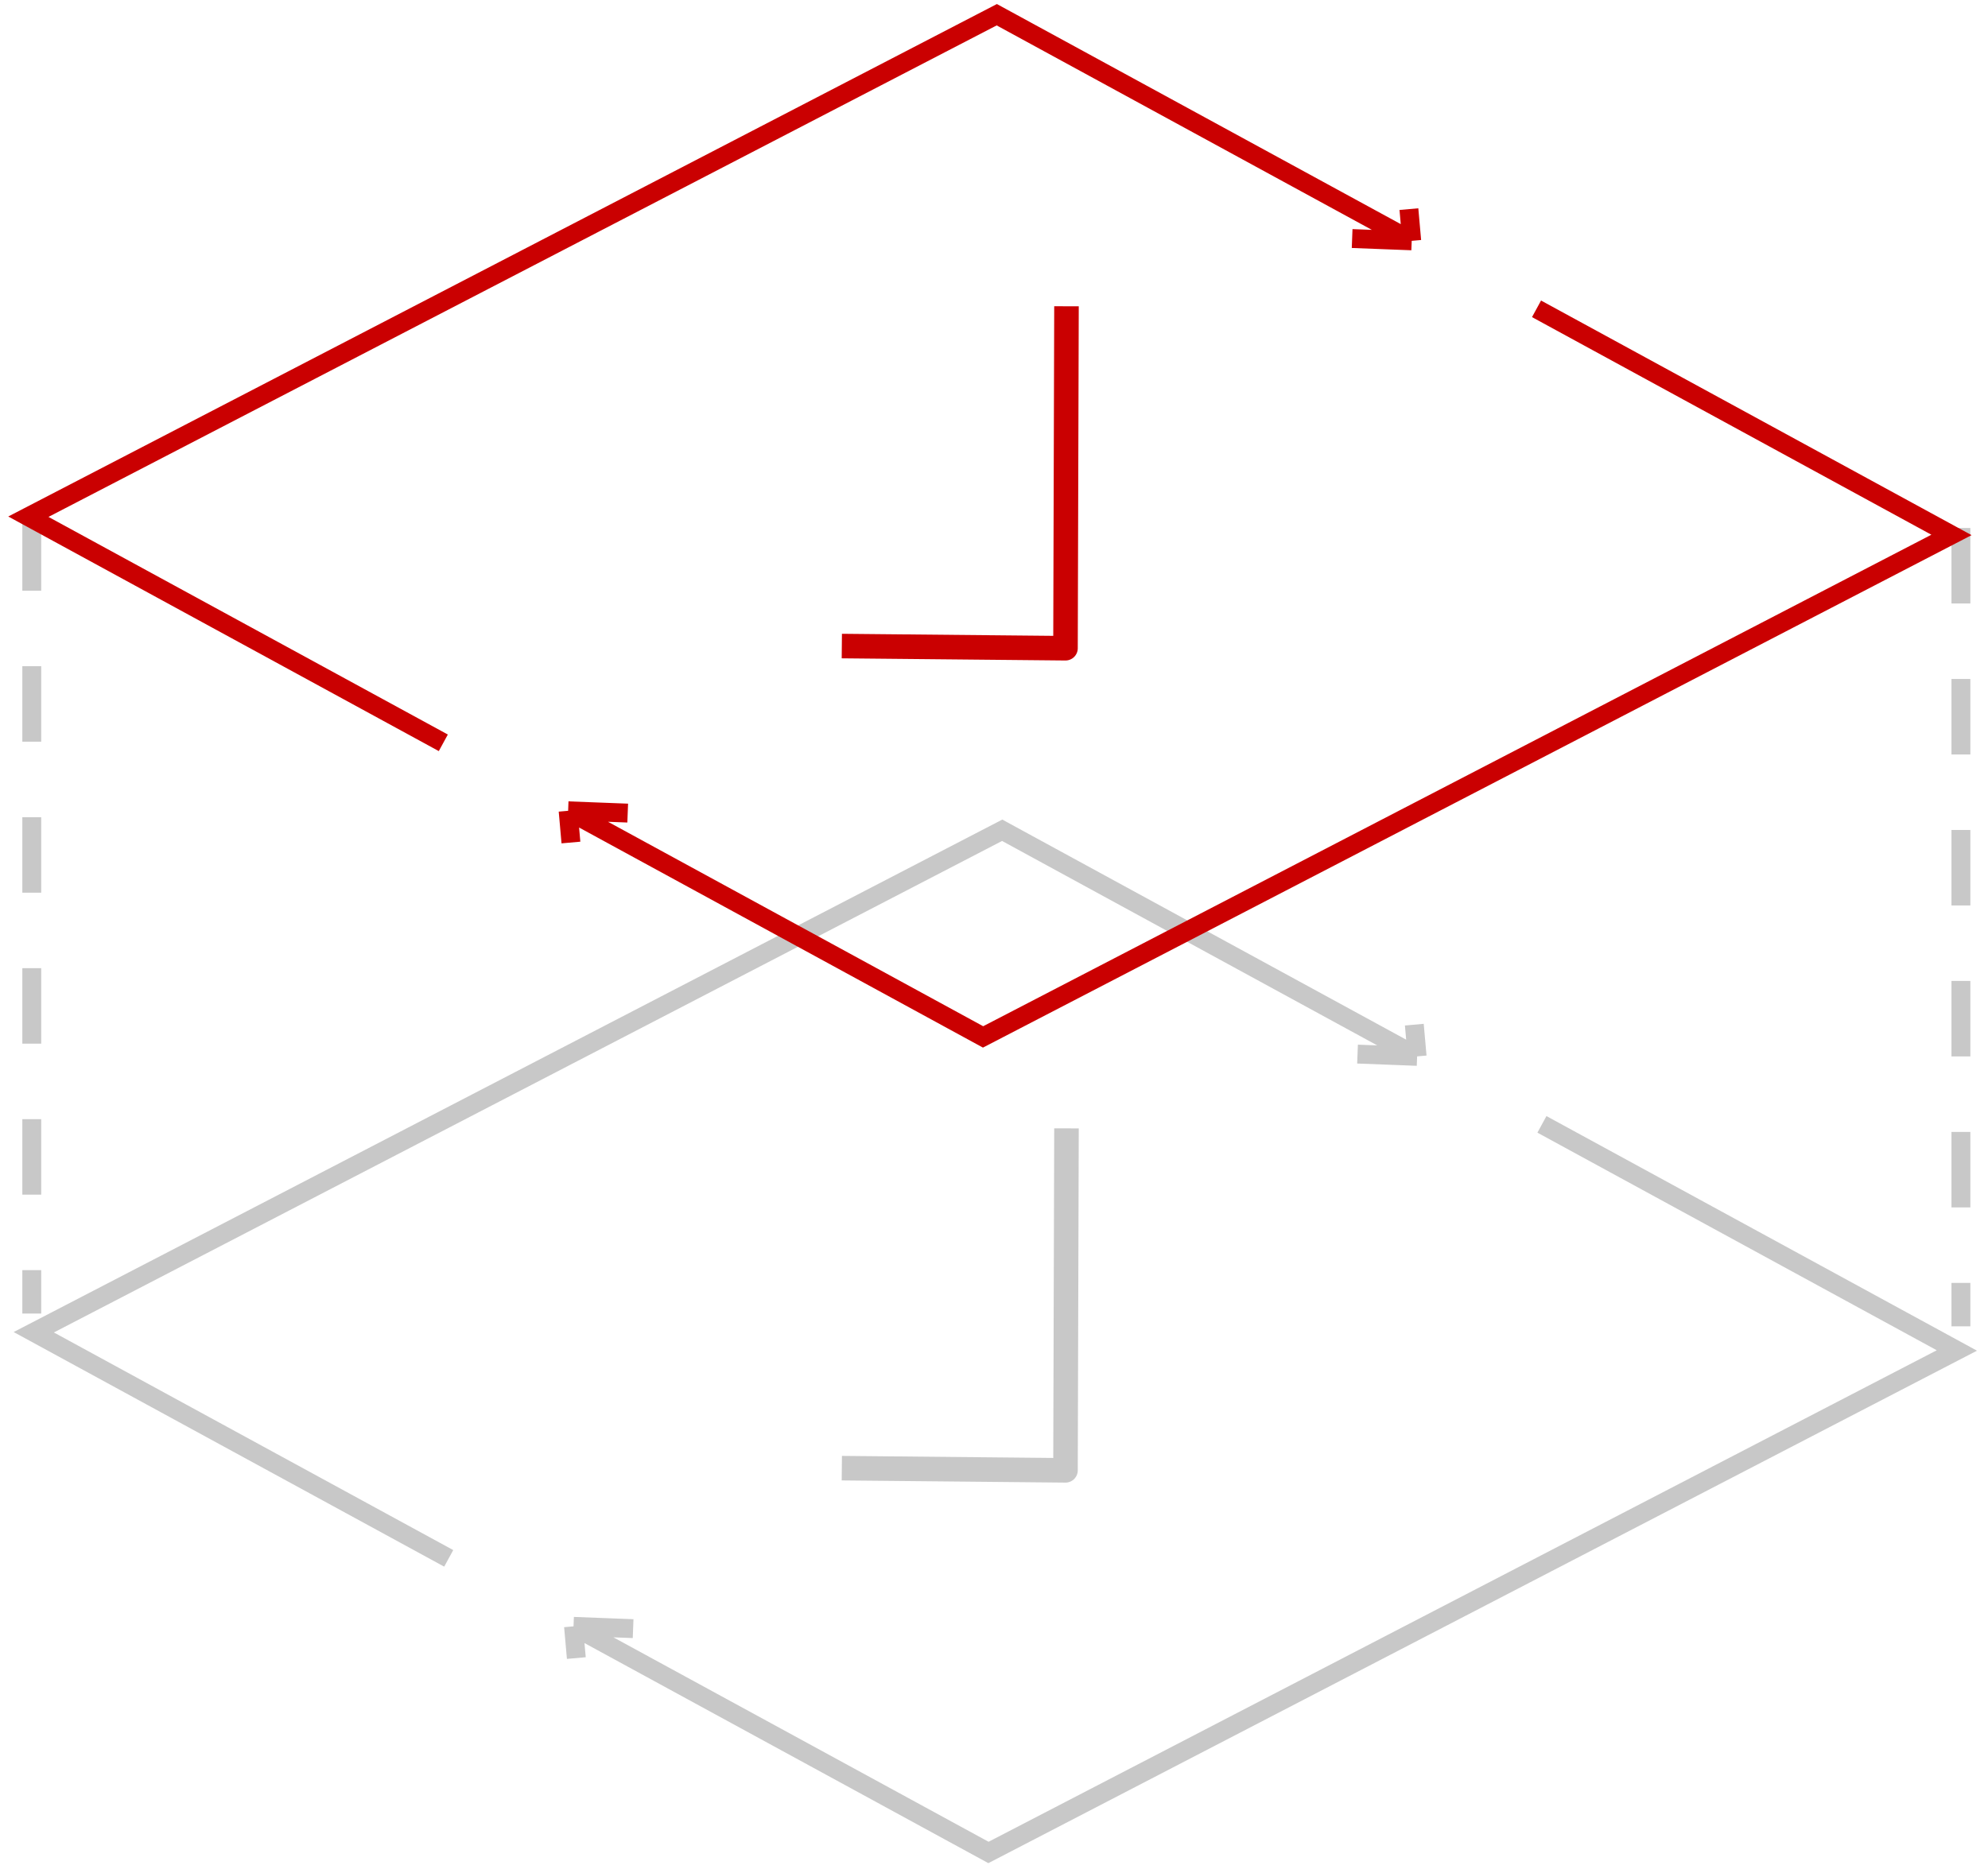 <svg width="243" height="229" viewBox="0 0 243 229" fill="none" xmlns="http://www.w3.org/2000/svg">
<line x1="3.883" y1="62.994" x2="3.883" y2="160.603" stroke="#C8C8C8" stroke-width="2.308" stroke-dasharray="9.23 9.23"/>
<line x1="239.688" y1="64.555" x2="239.688" y2="162.164" stroke="#C8C8C8" stroke-width="2.308" stroke-dasharray="9.23 9.23"/>
<path d="M173.22 129.159L122.5 101.513L4.128 162.888L54.848 190.534M173.22 129.159L172.876 125.281M173.22 129.159L165.936 128.879" stroke="#C8C8C8" stroke-width="2.308"/>
<path d="M70.104 198.846L120.823 226.492L239.195 165.117L188.476 137.471M70.104 198.846L70.447 202.724M70.104 198.846L77.387 199.126" stroke="#C8C8C8" stroke-width="2.308"/>
<path d="M172.559 29.446L121.84 1.8L3.468 63.175L54.188 90.821M172.559 29.446L172.216 25.568M172.559 29.446L165.276 29.166" stroke="#CA0001" stroke-width="2.308"/>
<path d="M69.444 99.133L120.163 126.779L238.535 65.404L187.815 37.758M69.444 99.133L69.787 103.011M69.444 99.133L76.727 99.413" stroke="#CA0001" stroke-width="2.308"/>
<path d="M130.356 38.946L130.239 79.256L104.398 79.005" stroke="#CA0001" stroke-width="3" stroke-linecap="square" stroke-linejoin="round"/>
<path d="M130.356 139.461L130.239 179.771L104.398 179.52" stroke="#C8C8C8" stroke-width="3" stroke-linecap="square" stroke-linejoin="round"/>
</svg>